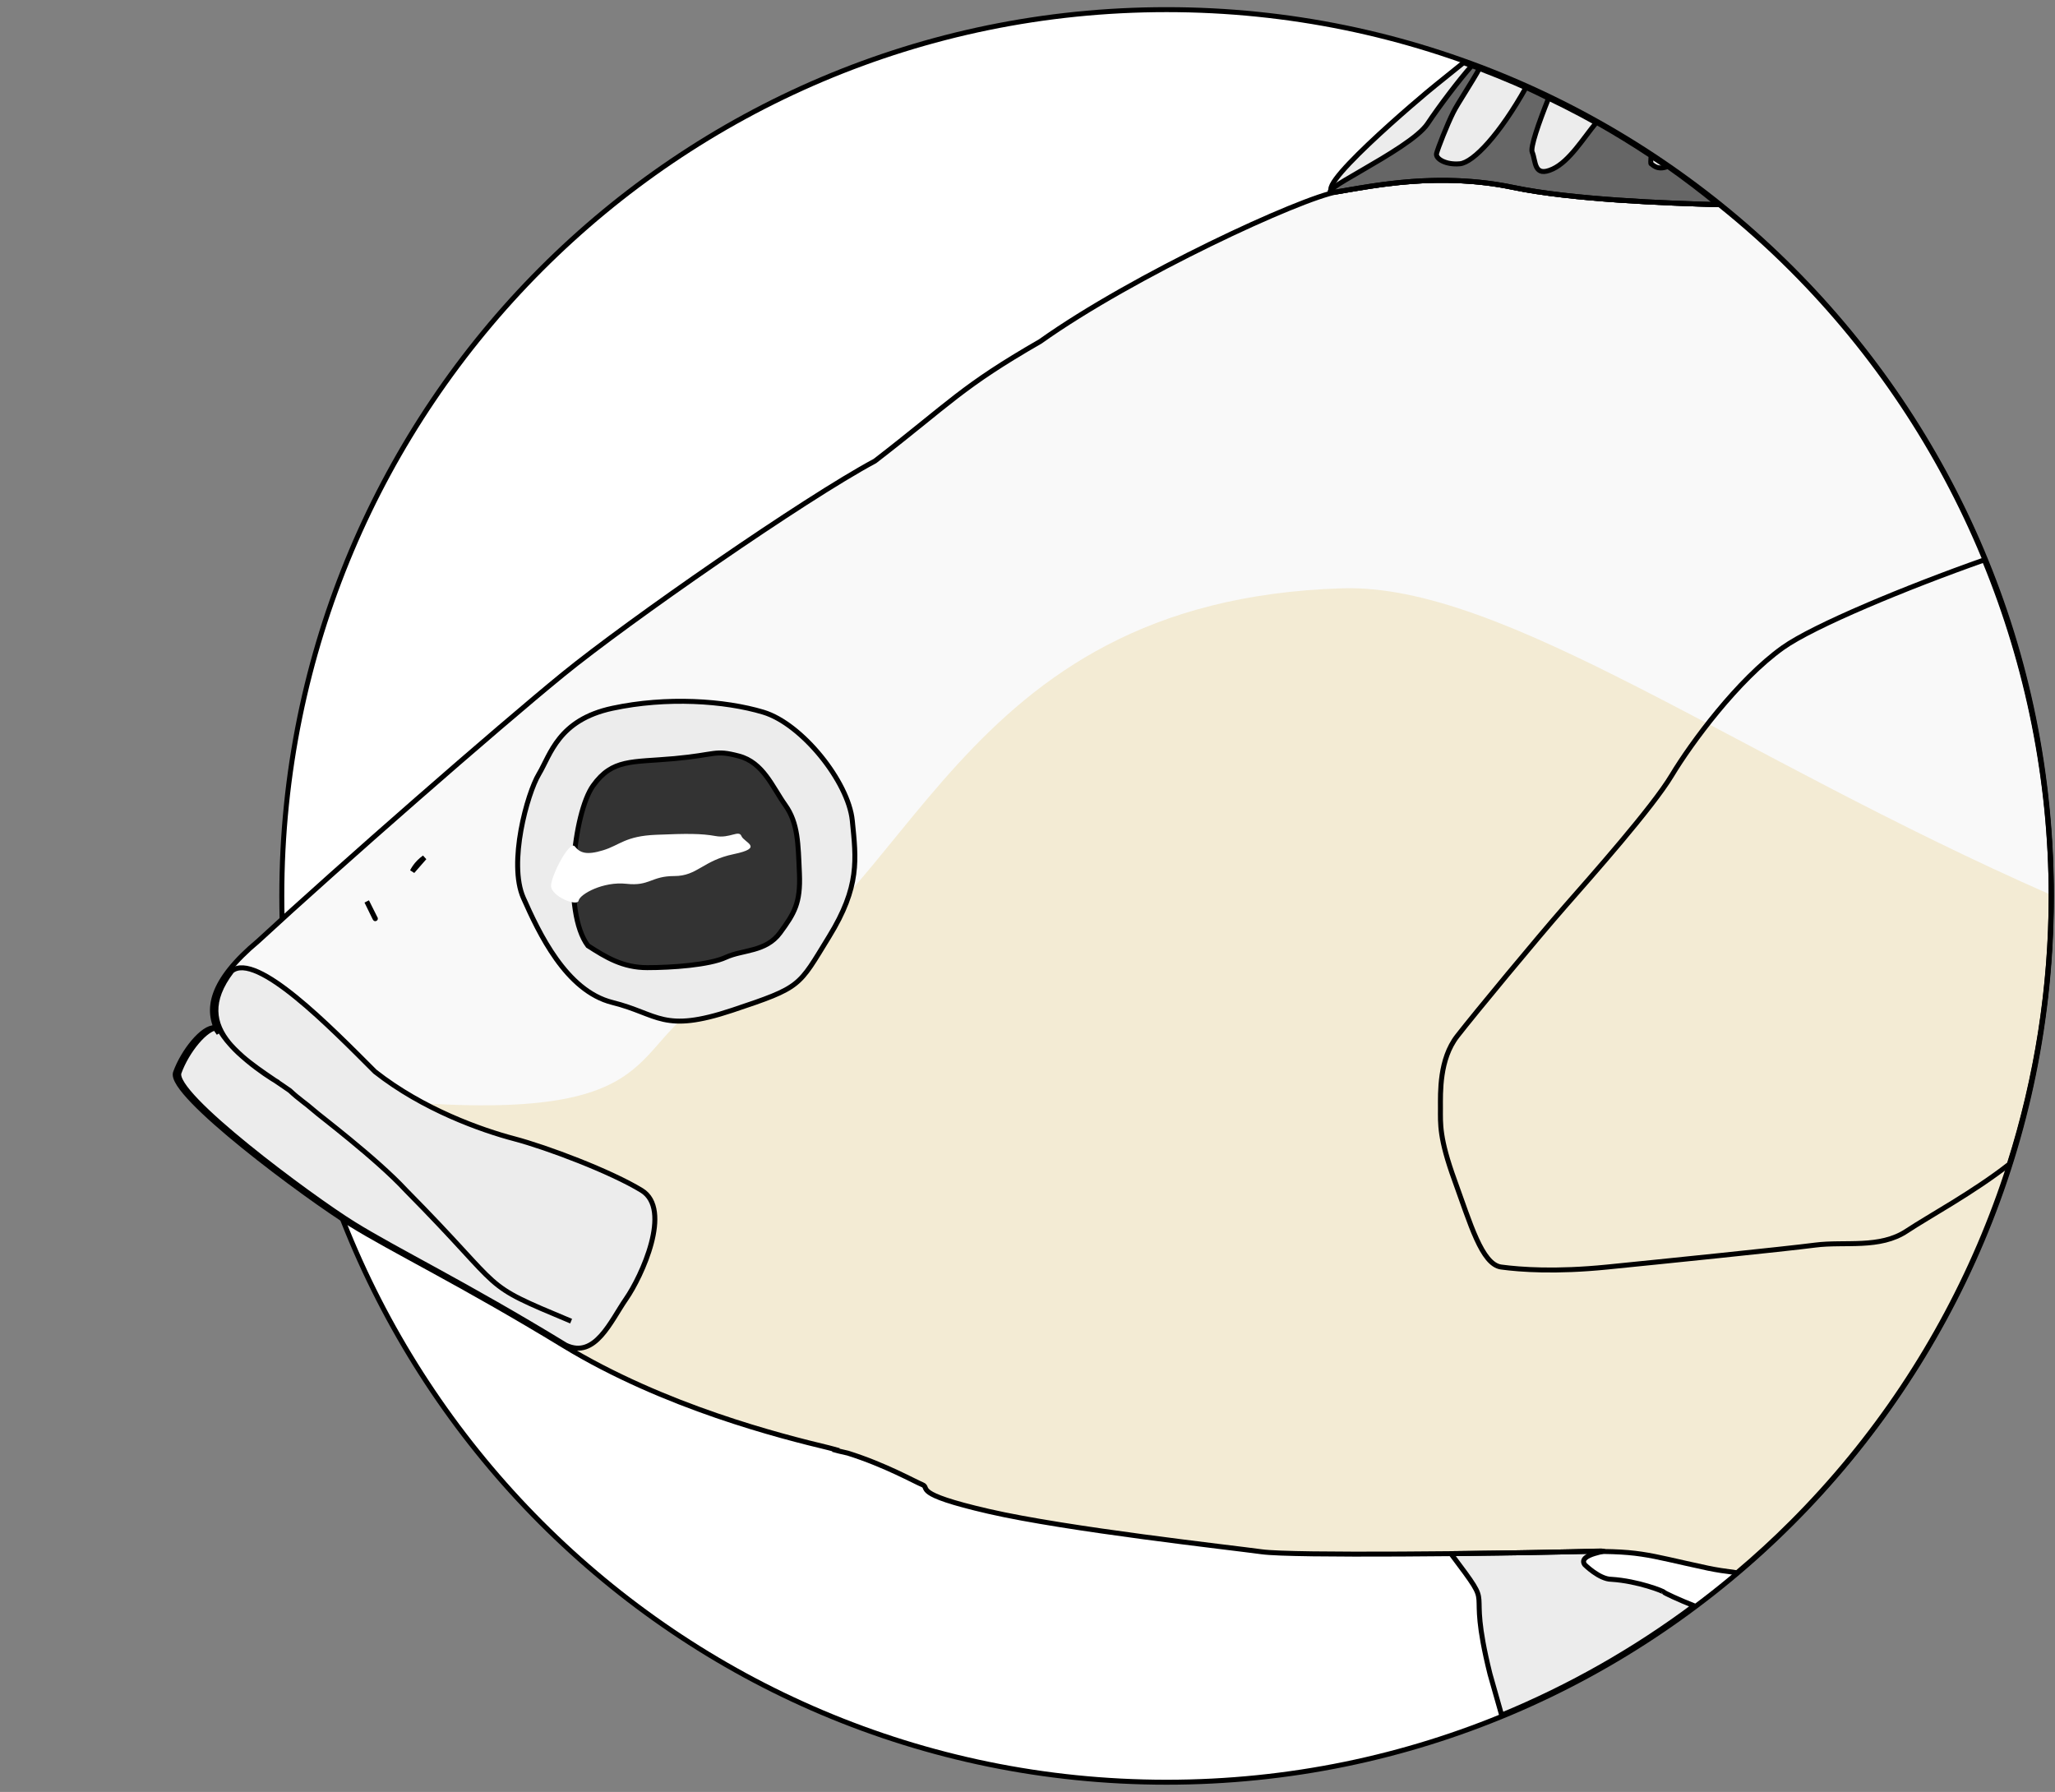 <?xml version="1.0" encoding="UTF-8"?>
<!-- Created by grConvert v0.1-0 -->
<svg xmlns="http://www.w3.org/2000/svg" xmlns:xlink="http://www.w3.org/1999/xlink" width="289pt" height="252pt" viewBox="0 0 289 252" version="1.1">
<rect x="0" y="0" width="289" height="252" fill="#808080" stroke="none"/>
<g id="surface29">
<path style="fill-rule:nonzero;fill:rgb(100%,100%,100%);fill-opacity:1;stroke-width:2.629;stroke-linecap:round;stroke-linejoin:round;stroke:rgb(0%,0%,0%);stroke-opacity:1;stroke-miterlimit:4;" d="M -62.715 288.88 C -62.715 547.67 -272.153 757.446 -530.509 757.446 C -788.85 757.446 -998.288 547.67 -998.288 288.88 C -998.288 30.104 -788.85 -179.686 -530.509 -179.686 C -272.153 -179.686 -62.715 30.104 -62.715 288.88 Z M -62.715 288.88 " transform="matrix(0.266,0,0,0.266,305.176,49.152)"/>
<path style=" stroke:none;fill-rule:nonzero;fill:rgb(97.647%,97.647%,97.647%);fill-opacity:1;" d="M 203.488 25.367 C 197.043 25.289 191.598 26.383 188.098 26.965 C 183.012 27.812 159.391 38.699 146.305 48.012 C 135.16 54.426 133.707 56.605 123.047 64.832 C 113.113 70.152 88.402 87.332 79.195 94.832 C 69.988 102.332 47.699 121.812 36.312 132.336 C 29.582 137.957 28.91 142.035 30.781 145.32 L 30.223 144.523 C 28.527 144.402 25.773 147.82 24.684 150.844 C 23.594 153.867 43.219 168.387 49.273 172.133 C 55.328 175.887 64.902 180.48 79.195 189.191 C 93.488 197.902 109.965 202.02 116.508 203.59 C 116.871 203.676 117.219 203.785 117.574 203.879 L 117.535 203.949 C 117.535 203.949 118.195 204.133 119.242 204.355 C 124.52 206.016 128.672 208.375 129.707 208.789 C 130.918 209.273 128.012 210.004 139.039 212.543 C 150.062 215.082 173.078 217.625 177.438 218.227 C 181.797 218.832 210.75 218.469 220.805 218.227 C 230.859 217.988 231.102 218.59 240.188 220.527 C 241.266 220.758 242.672 220.973 244.285 221.18 C 246.93 218.949 249.492 216.605 251.953 214.141 C 275.332 190.766 288.465 159.062 288.465 126 C 288.465 92.941 275.332 61.238 251.953 37.859 C 248.73 34.637 245.344 31.613 241.816 28.785 C 234.559 28.59 221.09 28.09 212.812 26.359 C 209.555 25.68 206.418 25.402 203.488 25.367 Z M 59.691 120.598 L 57.996 122.535 C 57.996 122.535 58.48 121.449 59.691 120.598 Z M 51.574 126.77 L 52.785 129.188 C 52.785 129.309 52.422 128.465 51.574 126.77 Z M 51.574 126.77 "/>
<path style=" stroke:none;fill-rule:nonzero;fill:rgb(95.294%,92.157%,83.137%);fill-opacity:1;" d="M 188.766 82.734 C 133.738 84.418 128.547 128.02 102.09 139.352 C 87.586 145.562 95.84 157.391 59.695 155.168 C 59.531 155.16 59.371 155.148 59.207 155.137 C 59.102 155.227 59 155.312 58.906 155.395 C 68.891 159.477 67.387 158.965 71.926 160.156 C 76.531 161.371 85.492 164.754 89.852 167.414 C 94.215 170.078 89.855 179.516 87.672 182.656 C 85.492 185.805 83.312 191.129 79.195 189.191 C 93.488 197.902 109.965 202.02 116.508 203.59 C 123.051 205.16 128.5 208.305 129.707 208.789 C 130.918 209.273 128.012 210.004 139.039 212.543 C 150.062 215.082 173.078 217.625 177.438 218.227 C 181.797 218.832 210.75 218.469 220.805 218.227 C 230.859 217.988 231.102 218.59 240.188 220.527 C 241.227 220.75 242.582 220.957 244.125 221.16 C 272.191 197.516 288.414 162.703 288.465 126 C 288.461 125.953 288.461 125.902 288.457 125.855 C 243.754 106.234 211.543 82.035 188.766 82.734 Z M 188.766 82.734 "/>
<path style="fill-rule:nonzero;fill:rgb(92.549%,92.549%,92.549%);fill-opacity:1;stroke-width:2.629;stroke-linecap:butt;stroke-linejoin:miter;stroke:rgb(0%,0%,0%);stroke-opacity:1;stroke-miterlimit:4;" d="M -1000.12 387.498 C -1007.626 383.239 -1025.877 370.611 -1031.828 358.511 C -1038.205 358.056 -1048.54 370.89 -1052.63 382.27 C -1056.72 393.635 -983.071 448.216 -960.349 462.298 C -937.627 476.409 -901.697 493.677 -848.059 526.423 C -832.608 533.706 -824.428 513.692 -816.248 501.871 C -808.054 490.05 -791.694 454.574 -808.054 444.56 C -824.428 434.56 -858.057 421.843 -875.34 417.277 C -892.609 412.739 -923.525 401.829 -948.988 381.815 C -972.619 358.174 -1011.716 318.16 -1024.733 328.571 C -1036.915 344.488 -1034.467 356.544 -1026.184 366.632 C -1018.239 376.279 -1004.943 384.135 -993.993 391.829 C -989.214 396.367 -986.15 398.07 -980.799 402.74 C -979.568 404.061 -948.461 427.438 -932.614 444.56 C -877.539 500.197 -895.35 492.782 -845.332 513.692 " transform="matrix(0.266,0,0,0.266,305.176,49.152)"/>
<path style="fill-rule:nonzero;fill:rgb(92.549%,92.549%,92.549%);fill-opacity:1;stroke-width:2.629;stroke-linecap:butt;stroke-linejoin:miter;stroke:rgb(0%,0%,0%);stroke-opacity:1;stroke-miterlimit:4;" d="M -870.561 289.952 C -862.381 308.366 -848.059 339.07 -823.505 345.208 C -798.965 351.346 -796.913 361.58 -760.088 349.304 C -723.264 337.014 -725.316 337.014 -708.957 310.421 C -692.582 283.814 -694.634 269.497 -696.672 249.028 C -698.724 228.558 -723.264 197.869 -743.729 191.731 C -764.178 185.593 -794.875 183.537 -823.505 189.675 C -852.149 195.813 -856.239 214.241 -862.381 224.476 C -868.523 234.696 -878.741 271.538 -870.561 289.952 Z M -870.561 289.952 " transform="matrix(0.266,0,0,0.266,305.176,49.152)"/>
<path style="fill-rule:nonzero;fill:rgb(92.549%,92.549%,92.549%);fill-opacity:1;stroke-width:0.7;stroke-linecap:round;stroke-linejoin:round;stroke:rgb(0%,0%,0%);stroke-opacity:1;stroke-miterlimit:4;" d="M -111.75 -52.666 C -113.195 -51.517 -114.805 -50.189 -115.668 -49.509 C -117.367 -48.177 -134.566 -33.662 -129.48 -34.509 C -124.39 -35.357 -115.183 -37.291 -104.765 -35.115 C -96.574 -33.4 -83.254 -32.896 -75.941 -32.693 C -86.691 -41.283 -98.793 -48.029 -111.75 -52.666 Z M -92.418 156.639 C -92.965 156.643 -94.258 156.694 -96.773 156.752 C -100.5 156.842 -106.828 156.948 -113.531 157.014 C -106.828 165.948 -111.551 159.776 -108.039 173.932 C -108.039 173.932 -107.121 177.162 -106.398 179.721 C -96.765 175.748 -87.672 170.58 -79.328 164.346 C -81.562 163.471 -83.57 162.51 -83.57 162.436 C -83.57 162.319 -87.203 160.866 -90.957 160.623 C -92.656 160.623 -94.715 158.565 -94.715 158.565 C -95.82 156.994 -90.769 156.623 -92.418 156.639 Z M -92.418 156.639 " transform="matrix(1,0,0,1,317.578,61.474)"/>
<path style="fill-rule:nonzero;fill:rgb(20%,20%,20%);fill-opacity:1;stroke-width:2.629;stroke-linecap:butt;stroke-linejoin:miter;stroke:rgb(0%,0%,0%);stroke-opacity:1;stroke-miterlimit:4;" d="M -790.785 216.282 C -813.287 218.323 -823.505 216.282 -833.737 230.614 C -843.969 244.931 -849.877 297.22 -836.463 315.194 C -826.92 321.331 -818.051 326.794 -805.092 326.794 C -792.148 326.794 -772.373 325.428 -763.504 321.331 C -754.635 317.235 -742.365 318.6 -734.86 308.366 C -727.369 298.145 -723.953 292.683 -724.627 277.001 C -725.316 261.303 -725.316 250.393 -732.133 240.834 C -738.95 231.289 -743.729 218.323 -756.687 214.917 C -769.646 211.51 -768.283 214.241 -790.785 216.282 Z M -790.785 216.282 " transform="matrix(0.266,0,0,0.266,305.176,49.152)"/>
<path style=" stroke:none;fill-rule:nonzero;fill:rgb(100%,100%,100%);fill-opacity:1;" d="M 80.832 119.027 C 81.559 119.934 82.465 120.297 84.828 119.57 C 87.191 118.848 87.918 117.574 92.277 117.395 C 96.641 117.211 98.637 117.211 100.637 117.574 C 102.637 117.938 103.906 116.668 104.27 117.574 C 104.633 118.484 107.543 119.207 103.18 120.117 C 98.82 121.023 98.094 123.199 94.82 123.199 C 91.551 123.199 91.371 124.652 88.098 124.289 C 84.828 123.926 81.559 125.742 81.375 126.648 C 81.195 127.555 77.496 126.043 77.496 124.59 C 77.496 123.141 80.105 118.121 80.832 119.027 Z M 80.832 119.027 "/>
<path style="fill-rule:nonzero;fill:rgb(40%,40%,40%);fill-opacity:1;stroke-width:0.7;stroke-linecap:butt;stroke-linejoin:miter;stroke:rgb(0%,0%,0%);stroke-opacity:1;stroke-miterlimit:4;" d="M -110.59 -52.244 C -112.394 -50.22 -115.148 -46.572 -116.82 -44.068 C -119.363 -40.256 -134.566 -33.662 -129.48 -34.509 C -124.39 -35.357 -115.183 -37.291 -104.765 -35.115 C -96.574 -33.4 -83.254 -32.896 -75.941 -32.693 C -78.234 -34.572 -80.597 -36.369 -83.023 -38.08 C -84.558 -37.416 -85.269 -38.443 -85.387 -38.443 C -85.445 -38.443 -85.43 -38.939 -85.383 -39.58 C -87.883 -41.236 -90.441 -42.806 -93.055 -44.279 C -94.93 -42.009 -96.863 -38.802 -99.195 -37.716 C -101.922 -36.443 -101.555 -38.802 -102.101 -40.076 C -102.383 -40.728 -101.215 -44.123 -99.797 -47.662 C -100.844 -48.185 -101.898 -48.697 -102.961 -49.189 C -106.621 -42.642 -110.363 -38.615 -112.277 -38.443 C -114.277 -38.259 -115.73 -39.166 -115.551 -39.892 C -115.367 -40.619 -114.097 -43.884 -113.187 -45.701 C -112.562 -46.947 -110.586 -49.884 -109.515 -51.853 C -109.871 -51.982 -110.23 -52.115 -110.59 -52.244 Z M -110.59 -52.244 " transform="matrix(1,0,0,1,317.578,61.474)"/>
<path style="fill:none;stroke-width:0.7;stroke-linecap:round;stroke-linejoin:round;stroke:rgb(0%,0%,0%);stroke-opacity:1;stroke-miterlimit:4;" d="M -38.523 17.264 C -49.285 21.053 -62.527 26.522 -66.851 29.608 C -73.211 34.143 -79.754 43.037 -82.48 47.573 C -85.203 52.108 -93.746 61.729 -97.562 66.08 C -101.375 70.436 -110.097 80.963 -112.64 84.229 C -115.183 87.494 -115.004 92.209 -115.004 94.389 C -115.004 96.565 -115.183 98.561 -113.004 104.549 C -110.824 110.537 -109.187 116.346 -106.465 116.709 C -103.738 117.073 -98.832 117.436 -91.562 116.709 C -84.293 115.983 -66.488 114.17 -62.308 113.623 C -58.129 113.08 -53.222 114.17 -49.41 111.627 C -46.328 109.58 -40.078 106.217 -35 102.237 C -31.113 90.045 -29.129 77.326 -29.113 64.526 C -29.144 48.311 -32.34 32.256 -38.523 17.264 Z M -38.523 17.264 " transform="matrix(1,0,0,1,317.578,61.474)"/>
<path style="fill:none;stroke-width:0.7;stroke-linecap:butt;stroke-linejoin:miter;stroke:rgb(0%,0%,0%);stroke-opacity:1;stroke-miterlimit:4;" d="M -114.09 -36.107 C -120.535 -36.185 -125.98 -35.091 -129.48 -34.509 C -134.566 -33.662 -158.187 -22.775 -171.273 -13.463 C -182.418 -7.049 -183.871 -4.869 -194.531 3.358 C -204.465 8.678 -229.176 25.858 -238.383 33.358 C -247.59 40.858 -269.879 60.338 -281.265 70.862 C -287.996 76.483 -288.668 80.561 -286.797 83.846 L -287.355 83.049 C -289.051 82.928 -291.804 86.346 -292.894 89.369 C -293.984 92.393 -274.359 106.912 -268.304 110.659 C -262.25 114.412 -252.676 119.006 -238.383 127.717 C -224.09 136.428 -207.613 140.545 -201.07 142.116 C -200.707 142.201 -200.359 142.311 -200.004 142.405 L -200.043 142.475 C -200.043 142.475 -199.383 142.659 -198.336 142.881 C -193.058 144.541 -188.906 146.901 -187.871 147.315 C -186.66 147.799 -189.566 148.53 -178.539 151.069 C -167.515 153.608 -144.5 156.151 -140.14 156.752 C -135.781 157.358 -106.828 156.994 -96.773 156.752 C -86.719 156.514 -86.476 157.116 -77.39 159.053 C -76.312 159.284 -74.906 159.498 -73.293 159.705 C -70.648 157.475 -68.086 155.131 -65.625 152.666 C -42.246 129.291 -29.113 97.588 -29.113 64.526 C -29.113 31.467 -42.246 -0.236 -65.625 -23.615 C -68.847 -26.838 -72.234 -29.861 -75.762 -32.689 C -83.019 -32.884 -96.488 -33.384 -104.765 -35.115 C -108.023 -35.795 -111.16 -36.072 -114.09 -36.107 Z M -257.887 59.123 L -259.582 61.061 C -259.582 61.061 -259.097 59.975 -257.887 59.123 Z M -266.004 65.295 L -264.793 67.713 C -264.793 67.834 -265.156 66.991 -266.004 65.295 Z M -266.004 65.295 " transform="matrix(1,0,0,1,317.578,61.474)"/>
</g>
</svg>
